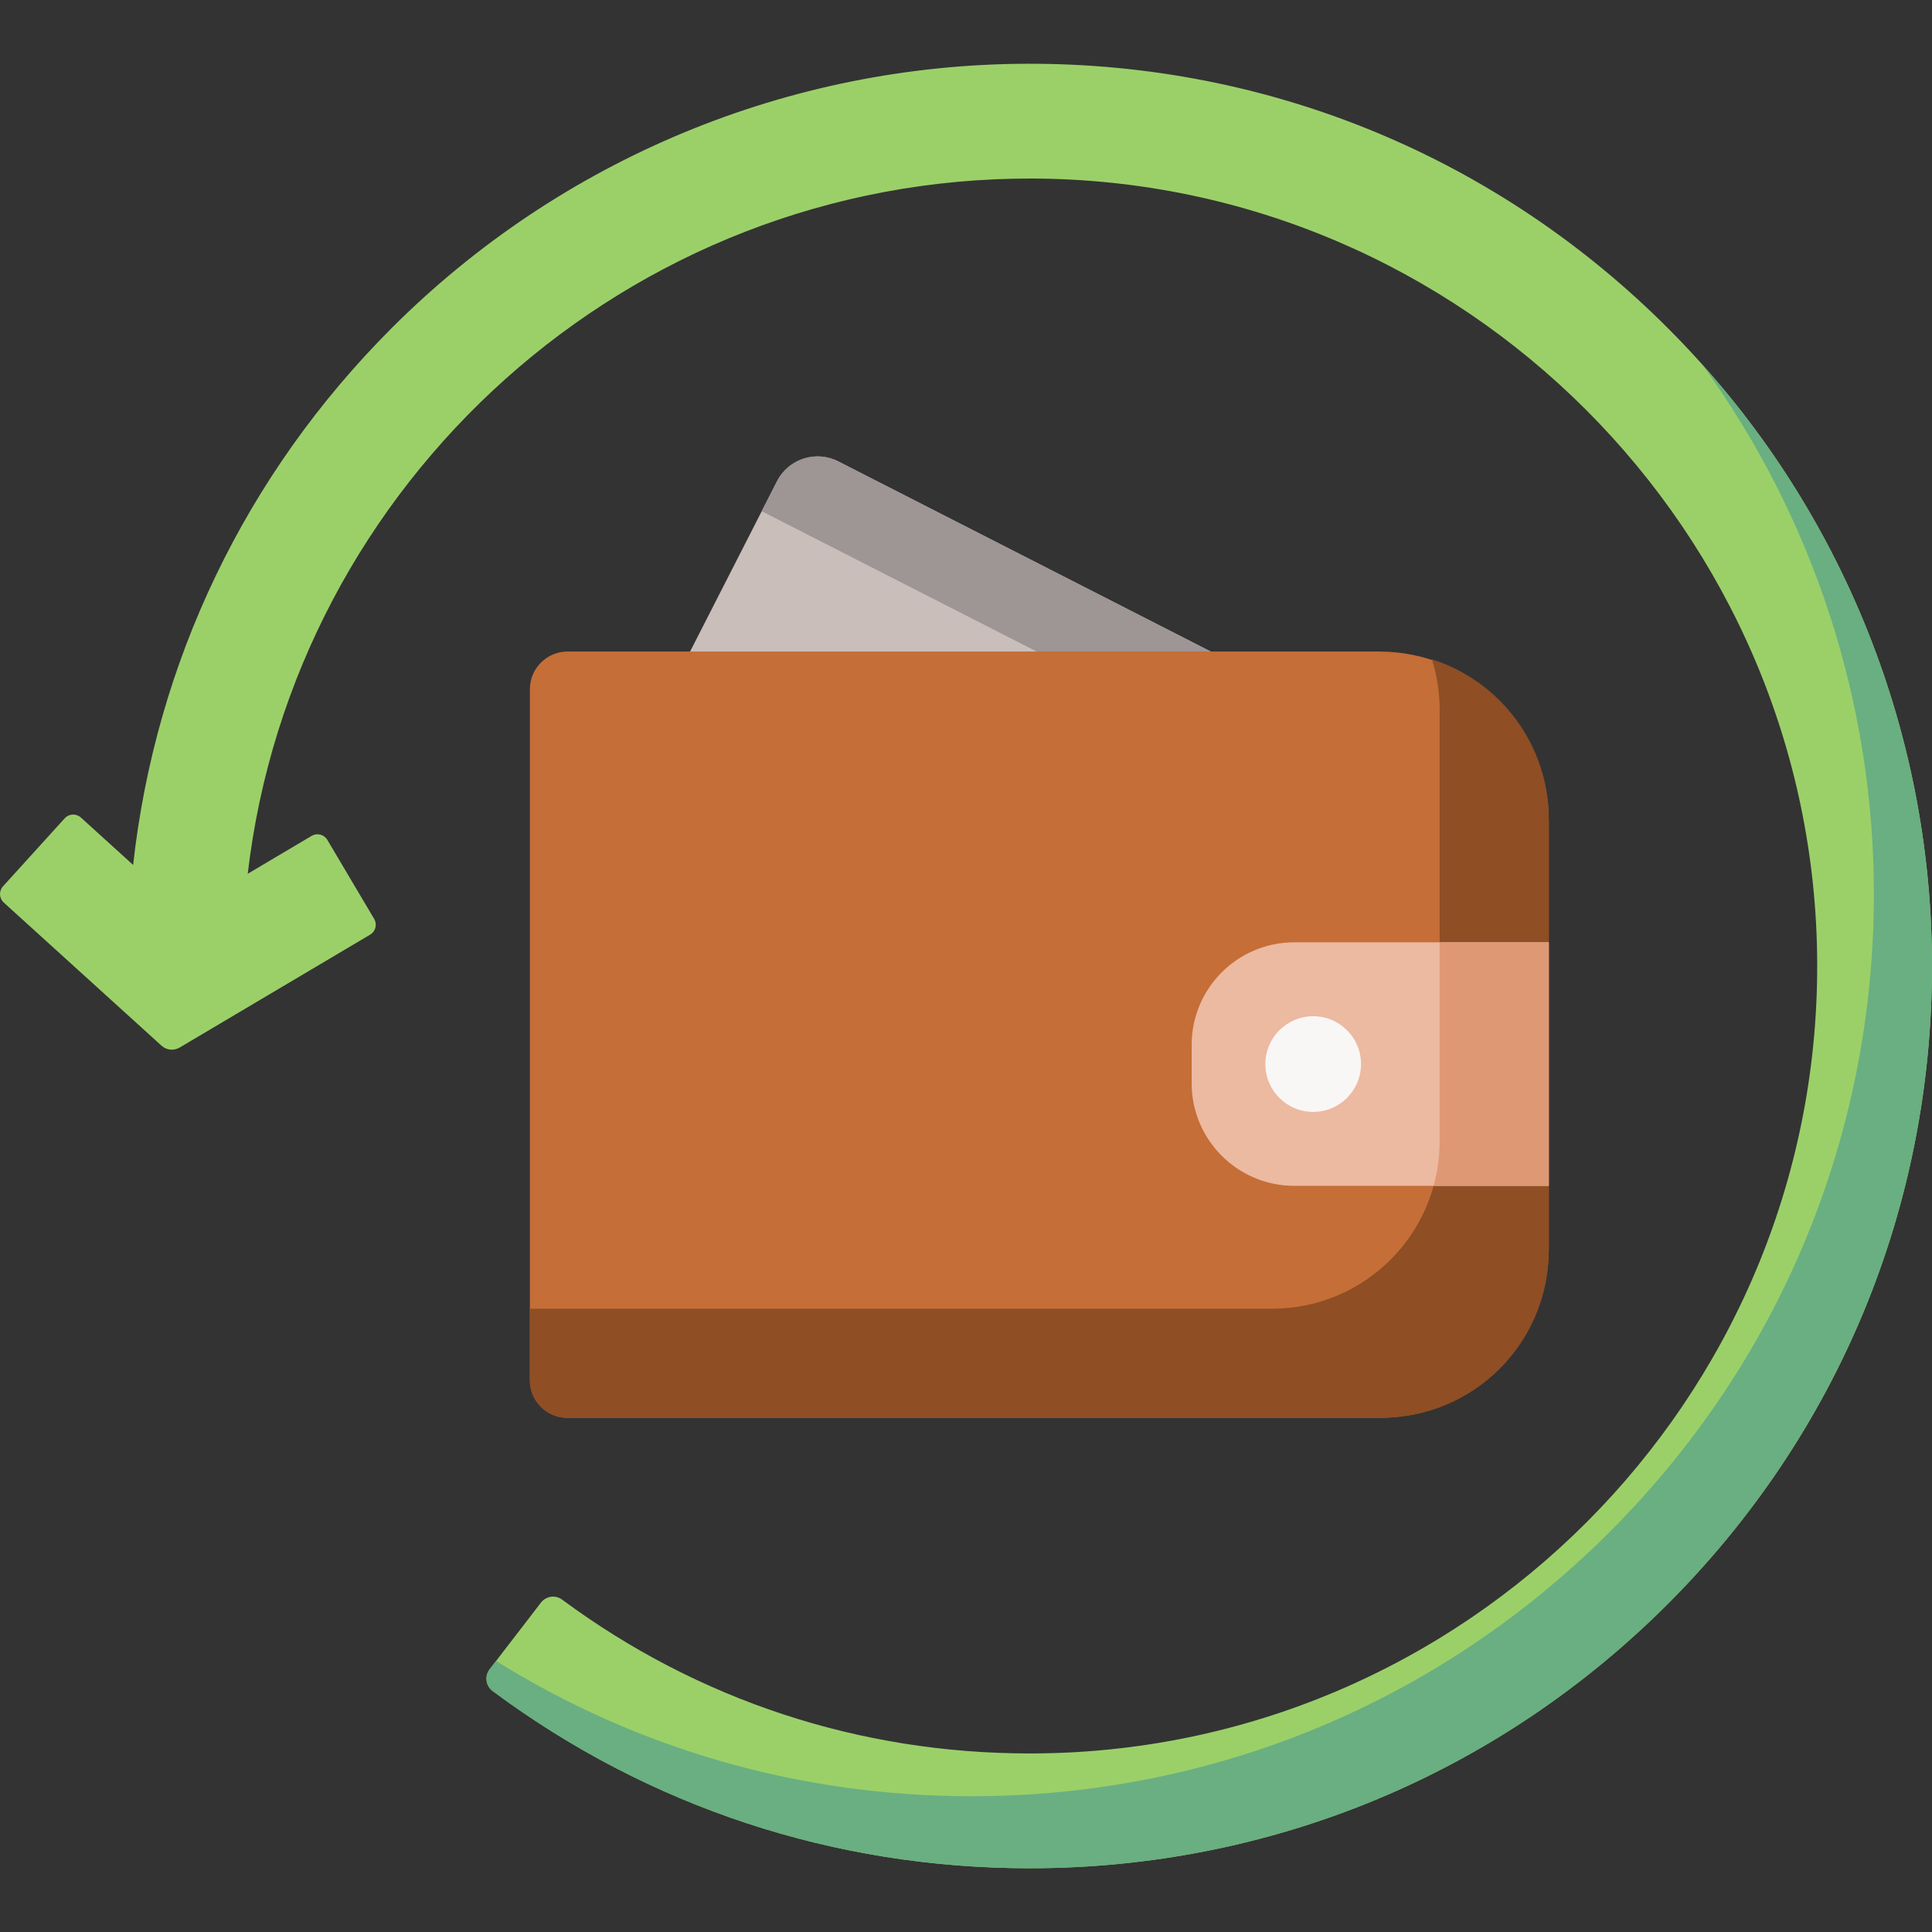 <svg id="Capa_1" enable-background="new 0 0 512 512" height="512" viewBox="0 0 512 512" width="512" xmlns="http://www.w3.org/2000/svg"><rect x="0" y="0" width="512" height="512" fill="#333333" stroke="none"/><g><g><path d="m320.58 263.994-146.219-74.638 31.514-61.737c3.052-5.98 10.374-8.353 16.354-5.3l135.392 69.112z" fill="#c9beb9"/></g><g><path d="m348.083 210.113 9.537-18.684-135.54-69.187c-5.898-3.011-13.12-.67-16.131 5.228l-4.086 8.005z" fill="#9e9595"/></g><g><path d="m365.447 375.736h-215.021c-5.523 0-10-4.477-10-10v-183.073c0-5.523 4.477-10 10-10h215.022c24.853 0 45 20.147 45 45v113.073c-.001 24.853-20.148 45-45.001 45z" fill="#c56e37"/></g><g><path d="m442.556 87.517c-45.423-45.732-106.039-70.84-170.495-70.622-63.204.214-123.549 25.339-168.241 70.031-38.785 38.785-62.588 88.553-68.54 142.287l-13.841-12.556c-1.244-1.129-3.168-1.035-4.297.209l-16.353 18.027c-1.129 1.244-1.035 3.168.209 4.297l41.818 37.938c1.318 1.196 3.263 1.393 4.794.485l50.484-29.921c1.445-.857 1.923-2.723 1.066-4.168l-12.409-20.938c-.857-1.446-2.723-1.923-4.168-1.066l-16.933 10.036c12.163-103.762 100.738-184.505 207.774-184.239 114.415.286 207.867 93.738 208.153 208.153.288 115.31-93.438 209.213-208.682 209.213-45.115 0-87.881-14.085-123.942-40.775-1.767-1.307-4.261-.935-5.6.808l-13.603 17.688c-1.389 1.807-1.009 4.39.821 5.749 41.394 30.733 90.512 46.954 142.325 46.954 63.868 0 123.912-24.871 169.074-70.032s70.03-105.207 70.03-169.075c0-63.204-24.903-123.64-69.444-168.483z" fill="#9bd069"/><g><g><path d="m451.032 96.51c29.458 40.571 45.567 89.59 45.567 140.404 0 63.867-24.871 123.912-70.032 169.073s-105.207 70.033-169.075 70.033c-45.168 0-88.285-12.331-126.025-35.852l-1.719 2.236c-1.389 1.807-1.009 4.39.821 5.749 41.394 30.733 90.512 46.954 142.325 46.954 63.868 0 123.912-24.871 169.074-70.032s70.032-105.207 70.032-169.075c0-59.073-21.759-115.724-60.968-159.49z" fill="#69af81"/></g></g></g><g><path d="m379.464 174.728c1.338 4.23 2.064 8.731 2.064 13.403v114.301c0 24.514-19.872 44.386-44.386 44.386h-196.716v19.055c0 5.448 4.416 9.864 9.864 9.864h215.772c24.514 0 44.386-19.872 44.386-44.386v-114.3c-.001-19.843-13.022-36.64-30.984-42.323z" fill="#8f4e24"/></g><g><path d="m342.995 314.257h67.452v-64.534h-67.452c-15.02 0-27.196 12.176-27.196 27.196v10.141c-.001 15.021 12.176 27.197 27.196 27.197z" fill="#ecb9a1"/></g><g><circle cx="348.008" cy="281.99" fill="#f9f6f6" r="12.68"/></g><g><path d="m381.528 249.723v52.708c0 4.097-.566 8.059-1.605 11.826h30.524v-64.534z" fill="#df9874"/></g></g></svg>